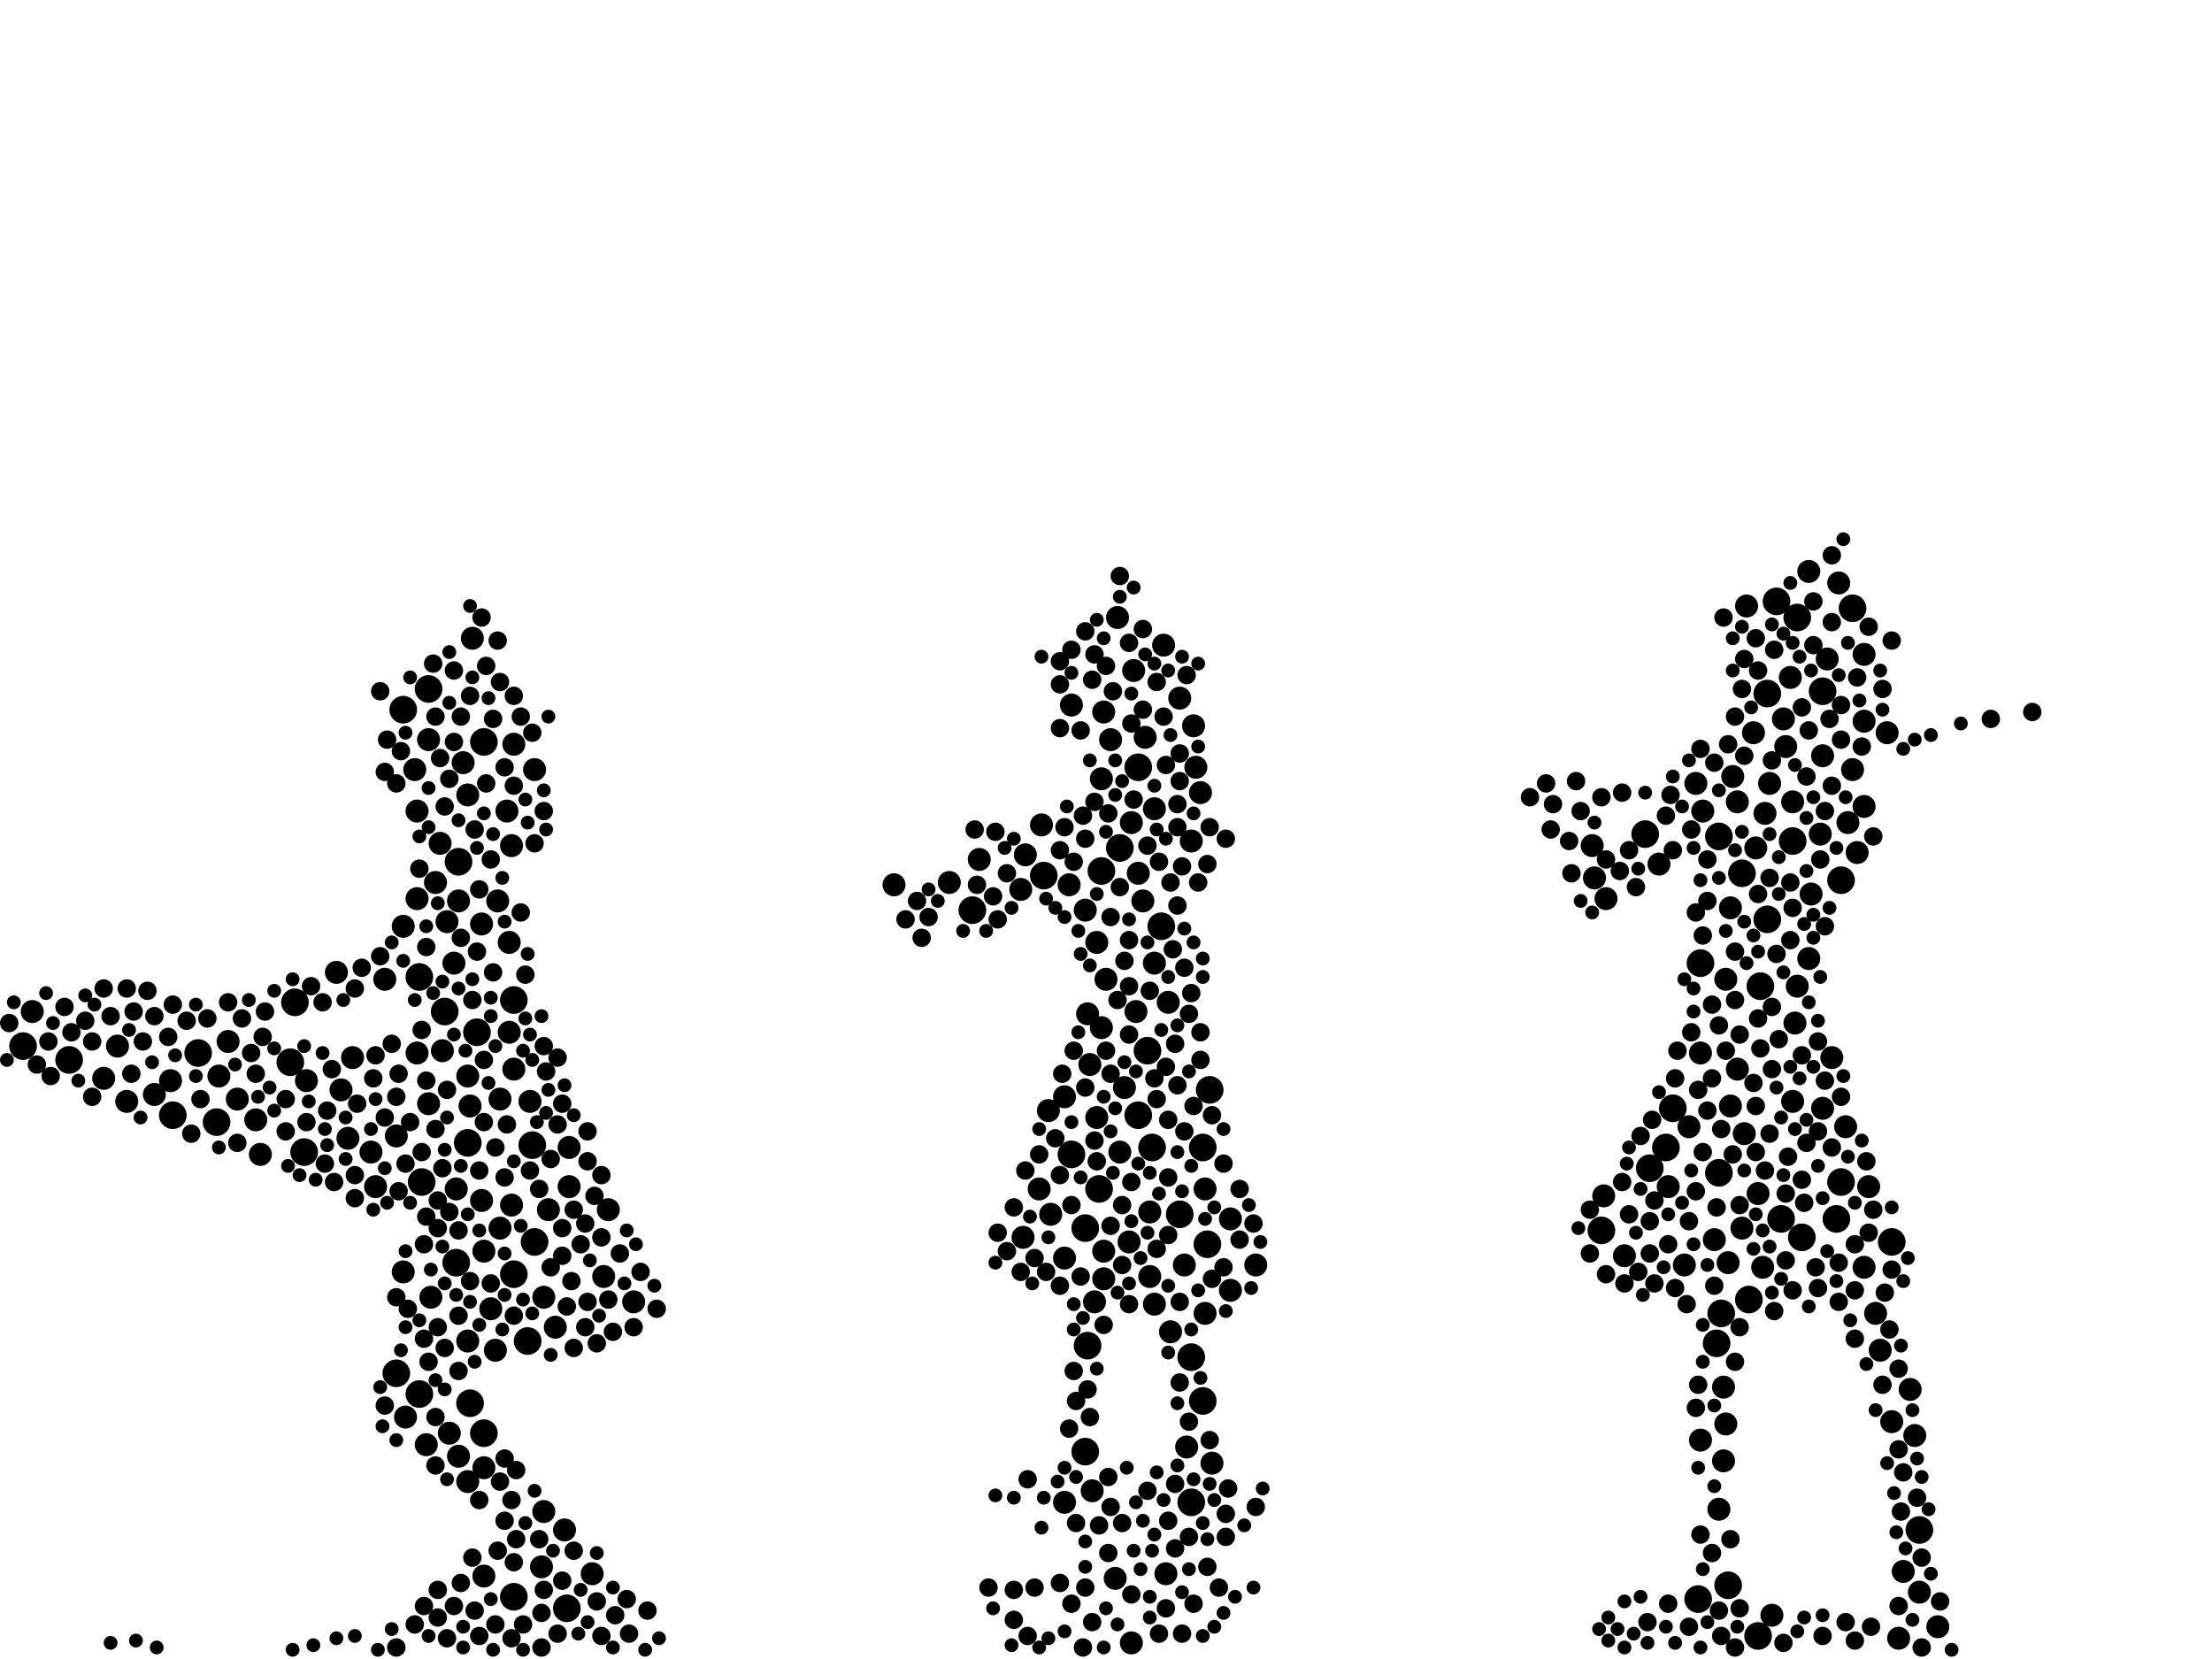 <?xml version="1.0" encoding="utf-8"?>
<svg xmlns="http://www.w3.org/2000/svg"
     xmlns:xlink="http://www.w3.org/1999/xlink" width="1920" height="1440" >

            <defs>
            <style type="text/css"><![CDATA[
circle {stroke: none;}
.c0 {fill: #000000;}
]]></style>
            </defs>
<rect x="0" y="0" width="1920" height="1440" fill="white"/>
<circle cx="446" cy="1106" r="12" class="c0"/>
<circle cx="446" cy="1386" r="12" class="c0"/>
<circle cx="1446" cy="996" r="12" class="c0"/>
<circle cx="1034" cy="1178" r="12" class="c0"/>
<circle cx="1512" cy="758" r="12" class="c0"/>
<circle cx="1452" cy="962" r="12" class="c0"/>
<circle cx="366" cy="1026" r="12" class="c0"/>
<circle cx="1490" cy="1166" r="12" class="c0"/>
<circle cx="420" cy="1244" r="12" class="c0"/>
<circle cx="1494" cy="1140" r="12" class="c0"/>
<circle cx="172" cy="914" r="12" class="c0"/>
<circle cx="364" cy="848" r="12" class="c0"/>
<circle cx="1474" cy="1388" r="12" class="c0"/>
<circle cx="252" cy="922" r="12" class="c0"/>
<circle cx="1432" cy="1014" r="12" class="c0"/>
<circle cx="188" cy="974" r="12" class="c0"/>
<circle cx="420" cy="644" r="12" class="c0"/>
<circle cx="1050" cy="946" r="12" class="c0"/>
<circle cx="350" cy="616" r="12" class="c0"/>
<circle cx="458" cy="1164" r="12" class="c0"/>
<circle cx="414" cy="896" r="12" class="c0"/>
<circle cx="988" cy="666" r="12" class="c0"/>
<circle cx="1534" cy="602" r="12" class="c0"/>
<circle cx="1560" cy="536" r="12" class="c0"/>
<circle cx="844" cy="790" r="12" class="c0"/>
<circle cx="464" cy="1078" r="12" class="c0"/>
<circle cx="406" cy="992" r="12" class="c0"/>
<circle cx="1556" cy="730" r="12" class="c0"/>
<circle cx="1534" cy="798" r="12" class="c0"/>
<circle cx="1666" cy="1328" r="12" class="c0"/>
<circle cx="1492" cy="1018" r="12" class="c0"/>
<circle cx="446" cy="868" r="12" class="c0"/>
<circle cx="1594" cy="1058" r="12" class="c0"/>
<circle cx="372" cy="598" r="12" class="c0"/>
<circle cx="1476" cy="836" r="12" class="c0"/>
<circle cx="1582" cy="600" r="12" class="c0"/>
<circle cx="150" cy="968" r="12" class="c0"/>
<circle cx="462" cy="994" r="12" class="c0"/>
<circle cx="1024" cy="1054" r="12" class="c0"/>
<circle cx="398" cy="748" r="12" class="c0"/>
<circle cx="492" cy="1396" r="12" class="c0"/>
<circle cx="408" cy="1218" r="12" class="c0"/>
<circle cx="1564" cy="1074" r="12" class="c0"/>
<circle cx="344" cy="1192" r="12" class="c0"/>
<circle cx="1598" cy="764" r="12" class="c0"/>
<circle cx="1518" cy="1128" r="12" class="c0"/>
<circle cx="1044" cy="1216" r="12" class="c0"/>
<circle cx="1000" cy="996" r="12" class="c0"/>
<circle cx="20" cy="908" r="12" class="c0"/>
<circle cx="1546" cy="1058" r="12" class="c0"/>
<circle cx="1608" cy="528" r="12" class="c0"/>
<circle cx="264" cy="1000" r="12" class="c0"/>
<circle cx="1528" cy="856" r="12" class="c0"/>
<circle cx="1044" cy="996" r="12" class="c0"/>
<circle cx="386" cy="878" r="12" class="c0"/>
<circle cx="396" cy="1096" r="12" class="c0"/>
<circle cx="1390" cy="1068" r="12" class="c0"/>
<circle cx="1526" cy="1420" r="12" class="c0"/>
<circle cx="988" cy="968" r="12" class="c0"/>
<circle cx="1542" cy="522" r="12" class="c0"/>
<circle cx="1492" cy="726" r="12" class="c0"/>
<circle cx="942" cy="1260" r="12" class="c0"/>
<circle cx="906" cy="760" r="12" class="c0"/>
<circle cx="972" cy="736" r="12" class="c0"/>
<circle cx="942" cy="1066" r="12" class="c0"/>
<circle cx="1428" cy="724" r="12" class="c0"/>
<circle cx="996" cy="912" r="12" class="c0"/>
<circle cx="930" cy="1002" r="12" class="c0"/>
<circle cx="954" cy="1032" r="12" class="c0"/>
<circle cx="1008" cy="804" r="12" class="c0"/>
<circle cx="1598" cy="1026" r="12" class="c0"/>
<circle cx="256" cy="870" r="12" class="c0"/>
<circle cx="1500" cy="1376" r="12" class="c0"/>
<circle cx="1048" cy="1080" r="12" class="c0"/>
<circle cx="956" cy="756" r="12" class="c0"/>
<circle cx="1034" cy="1304" r="12" class="c0"/>
<circle cx="1642" cy="1078" r="12" class="c0"/>
<circle cx="944" cy="1168" r="12" class="c0"/>
<circle cx="60" cy="920" r="12" class="c0"/>
<circle cx="364" cy="1210" r="12" class="c0"/>
<circle cx="982" cy="714" r="10" class="c0"/>
<circle cx="440" cy="704" r="10" class="c0"/>
<circle cx="28" cy="878" r="10" class="c0"/>
<circle cx="390" cy="1244" r="10" class="c0"/>
<circle cx="1618" cy="626" r="10" class="c0"/>
<circle cx="394" cy="836" r="10" class="c0"/>
<circle cx="410" cy="554" r="10" class="c0"/>
<circle cx="960" cy="850" r="10" class="c0"/>
<circle cx="948" cy="1294" r="10" class="c0"/>
<circle cx="1504" cy="674" r="10" class="c0"/>
<circle cx="952" cy="970" r="10" class="c0"/>
<circle cx="1608" cy="668" r="10" class="c0"/>
<circle cx="296" cy="946" r="10" class="c0"/>
<circle cx="444" cy="1046" r="10" class="c0"/>
<circle cx="1036" cy="630" r="10" class="c0"/>
<circle cx="1642" cy="1234" r="10" class="c0"/>
<circle cx="1558" cy="888" r="10" class="c0"/>
<circle cx="1496" cy="1204" r="10" class="c0"/>
<circle cx="944" cy="880" r="10" class="c0"/>
<circle cx="942" cy="790" r="10" class="c0"/>
<circle cx="888" cy="1074" r="10" class="c0"/>
<circle cx="1508" cy="928" r="10" class="c0"/>
<circle cx="360" cy="668" r="10" class="c0"/>
<circle cx="980" cy="1078" r="10" class="c0"/>
<circle cx="396" cy="1032" r="10" class="c0"/>
<circle cx="1604" cy="714" r="10" class="c0"/>
<circle cx="930" cy="612" r="10" class="c0"/>
<circle cx="1622" cy="1030" r="10" class="c0"/>
<circle cx="374" cy="1126" r="10" class="c0"/>
<circle cx="952" cy="818" r="10" class="c0"/>
<circle cx="470" cy="1360" r="10" class="c0"/>
<circle cx="1524" cy="736" r="10" class="c0"/>
<circle cx="1068" cy="1120" r="10" class="c0"/>
<circle cx="442" cy="818" r="10" class="c0"/>
<circle cx="1034" cy="730" r="10" class="c0"/>
<circle cx="418" cy="802" r="10" class="c0"/>
<circle cx="776" cy="768" r="10" class="c0"/>
<circle cx="446" cy="928" r="10" class="c0"/>
<circle cx="928" cy="768" r="10" class="c0"/>
<circle cx="946" cy="924" r="10" class="c0"/>
<circle cx="1570" cy="832" r="10" class="c0"/>
<circle cx="1498" cy="850" r="10" class="c0"/>
<circle cx="1052" cy="1270" r="10" class="c0"/>
<circle cx="406" cy="690" r="10" class="c0"/>
<circle cx="1410" cy="1090" r="10" class="c0"/>
<circle cx="1462" cy="1098" r="10" class="c0"/>
<circle cx="924" cy="1304" r="10" class="c0"/>
<circle cx="302" cy="988" r="10" class="c0"/>
<circle cx="1512" cy="1066" r="10" class="c0"/>
<circle cx="524" cy="1108" r="10" class="c0"/>
<circle cx="1628" cy="1140" r="10" class="c0"/>
<circle cx="1658" cy="1206" r="10" class="c0"/>
<circle cx="1618" cy="568" r="10" class="c0"/>
<circle cx="924" cy="1092" r="10" class="c0"/>
<circle cx="1526" cy="1036" r="10" class="c0"/>
<circle cx="1556" cy="956" r="10" class="c0"/>
<circle cx="850" cy="746" r="10" class="c0"/>
<circle cx="1662" cy="1246" r="10" class="c0"/>
<circle cx="1586" cy="572" r="10" class="c0"/>
<circle cx="1392" cy="1038" r="10" class="c0"/>
<circle cx="1068" cy="1058" r="10" class="c0"/>
<circle cx="1502" cy="788" r="10" class="c0"/>
<circle cx="334" cy="850" r="10" class="c0"/>
<circle cx="362" cy="780" r="10" class="c0"/>
<circle cx="1580" cy="724" r="10" class="c0"/>
<circle cx="406" cy="934" r="10" class="c0"/>
<circle cx="924" cy="952" r="10" class="c0"/>
<circle cx="1550" cy="648" r="10" class="c0"/>
<circle cx="418" cy="1042" r="10" class="c0"/>
<circle cx="362" cy="704" r="10" class="c0"/>
<circle cx="1648" cy="1422" r="10" class="c0"/>
<circle cx="388" cy="800" r="10" class="c0"/>
<circle cx="1016" cy="1156" r="10" class="c0"/>
<circle cx="1548" cy="624" r="10" class="c0"/>
<circle cx="1530" cy="1100" r="10" class="c0"/>
<circle cx="528" cy="1050" r="10" class="c0"/>
<circle cx="902" cy="1032" r="10" class="c0"/>
<circle cx="444" cy="734" r="10" class="c0"/>
<circle cx="1440" cy="750" r="10" class="c0"/>
<circle cx="992" cy="782" r="10" class="c0"/>
<circle cx="1582" cy="962" r="10" class="c0"/>
<circle cx="378" cy="766" r="10" class="c0"/>
<circle cx="982" cy="1426" r="10" class="c0"/>
<circle cx="1596" cy="506" r="10" class="c0"/>
<circle cx="1382" cy="734" r="10" class="c0"/>
<circle cx="1502" cy="960" r="10" class="c0"/>
<circle cx="1010" cy="560" r="10" class="c0"/>
<circle cx="494" cy="996" r="10" class="c0"/>
<circle cx="1522" cy="636" r="10" class="c0"/>
<circle cx="464" cy="668" r="10" class="c0"/>
<circle cx="306" cy="918" r="10" class="c0"/>
<circle cx="912" cy="1054" r="10" class="c0"/>
<circle cx="402" cy="662" r="10" class="c0"/>
<circle cx="482" cy="1152" r="10" class="c0"/>
<circle cx="1472" cy="680" r="10" class="c0"/>
<circle cx="1538" cy="1402" r="10" class="c0"/>
<circle cx="1652" cy="1364" r="10" class="c0"/>
<circle cx="970" cy="536" r="10" class="c0"/>
<circle cx="1666" cy="1382" r="10" class="c0"/>
<circle cx="226" cy="1002" r="10" class="c0"/>
<circle cx="1514" cy="984" r="10" class="c0"/>
<circle cx="950" cy="1130" r="10" class="c0"/>
<circle cx="266" cy="938" r="10" class="c0"/>
<circle cx="490" cy="1328" r="10" class="c0"/>
<circle cx="1582" cy="656" r="10" class="c0"/>
<circle cx="994" cy="640" r="10" class="c0"/>
<circle cx="350" cy="804" r="10" class="c0"/>
<circle cx="958" cy="1086" r="10" class="c0"/>
<circle cx="1488" cy="1076" r="10" class="c0"/>
<circle cx="322" cy="1000" r="10" class="c0"/>
<circle cx="476" cy="1050" r="10" class="c0"/>
<circle cx="1498" cy="1236" r="10" class="c0"/>
<circle cx="1046" cy="1140" r="10" class="c0"/>
<circle cx="1012" cy="1366" r="10" class="c0"/>
<circle cx="494" cy="1030" r="10" class="c0"/>
<circle cx="434" cy="954" r="10" class="c0"/>
<circle cx="1030" cy="1256" r="10" class="c0"/>
<circle cx="420" cy="1086" r="10" class="c0"/>
<circle cx="976" cy="944" r="10" class="c0"/>
<circle cx="910" cy="964" r="10" class="c0"/>
<circle cx="1476" cy="914" r="10" class="c0"/>
<circle cx="968" cy="1370" r="10" class="c0"/>
<circle cx="984" cy="582" r="10" class="c0"/>
<circle cx="958" cy="618" r="10" class="c0"/>
<circle cx="442" cy="896" r="10" class="c0"/>
<circle cx="430" cy="1172" r="10" class="c0"/>
<circle cx="398" cy="782" r="10" class="c0"/>
<circle cx="986" cy="878" r="10" class="c0"/>
<circle cx="198" cy="904" r="10" class="c0"/>
<circle cx="998" cy="1108" r="10" class="c0"/>
<circle cx="1632" cy="1172" r="10" class="c0"/>
<circle cx="886" cy="772" r="10" class="c0"/>
<circle cx="1042" cy="688" r="10" class="c0"/>
<circle cx="134" cy="950" r="10" class="c0"/>
<circle cx="998" cy="1052" r="10" class="c0"/>
<circle cx="1516" cy="526" r="10" class="c0"/>
<circle cx="1002" cy="702" r="10" class="c0"/>
<circle cx="406" cy="1164" r="10" class="c0"/>
<circle cx="904" cy="716" r="10" class="c0"/>
<circle cx="344" cy="986" r="10" class="c0"/>
<circle cx="222" cy="972" r="10" class="c0"/>
<circle cx="372" cy="958" r="10" class="c0"/>
<circle cx="434" cy="1066" r="10" class="c0"/>
<circle cx="370" cy="1254" r="10" class="c0"/>
<circle cx="406" cy="1286" r="10" class="c0"/>
<circle cx="1602" cy="978" r="10" class="c0"/>
<circle cx="956" cy="676" r="10" class="c0"/>
<circle cx="1038" cy="666" r="10" class="c0"/>
<circle cx="426" cy="1136" r="10" class="c0"/>
<circle cx="420" cy="1274" r="10" class="c0"/>
<circle cx="1508" cy="696" r="10" class="c0"/>
<circle cx="326" cy="1030" r="10" class="c0"/>
<circle cx="1002" cy="1132" r="10" class="c0"/>
<circle cx="1028" cy="1098" r="10" class="c0"/>
<circle cx="1046" cy="1032" r="10" class="c0"/>
<circle cx="372" cy="642" r="10" class="c0"/>
<circle cx="550" cy="1130" r="10" class="c0"/>
<circle cx="350" cy="1104" r="10" class="c0"/>
<circle cx="1590" cy="918" r="10" class="c0"/>
<circle cx="1682" cy="1412" r="10" class="c0"/>
<circle cx="398" cy="1264" r="10" class="c0"/>
<circle cx="1476" cy="1250" r="10" class="c0"/>
<circle cx="1466" cy="978" r="10" class="c0"/>
<circle cx="90" cy="936" r="10" class="c0"/>
<circle cx="1492" cy="1310" r="10" class="c0"/>
<circle cx="514" cy="1366" r="10" class="c0"/>
<circle cx="1638" cy="636" r="10" class="c0"/>
<circle cx="988" cy="758" r="10" class="c0"/>
<circle cx="1024" cy="606" r="10" class="c0"/>
<circle cx="1560" cy="856" r="10" class="c0"/>
<circle cx="382" cy="732" r="10" class="c0"/>
<circle cx="1090" cy="1098" r="10" class="c0"/>
<circle cx="1002" cy="836" r="10" class="c0"/>
<circle cx="1014" cy="870" r="10" class="c0"/>
<circle cx="460" cy="956" r="10" class="c0"/>
<circle cx="292" cy="844" r="10" class="c0"/>
<circle cx="352" cy="1230" r="10" class="c0"/>
<circle cx="1394" cy="780" r="10" class="c0"/>
<circle cx="972" cy="1000" r="10" class="c0"/>
<circle cx="1532" cy="706" r="10" class="c0"/>
<circle cx="1496" cy="1268" r="10" class="c0"/>
<circle cx="148" cy="938" r="10" class="c0"/>
<circle cx="206" cy="954" r="10" class="c0"/>
<circle cx="190" cy="934" r="10" class="c0"/>
<circle cx="1478" cy="704" r="10" class="c0"/>
<circle cx="1500" cy="1096" r="10" class="c0"/>
<circle cx="1572" cy="776" r="10" class="c0"/>
<circle cx="472" cy="1312" r="10" class="c0"/>
<circle cx="1612" cy="740" r="10" class="c0"/>
<circle cx="110" cy="956" r="10" class="c0"/>
<circle cx="964" cy="642" r="10" class="c0"/>
<circle cx="1448" cy="1030" r="10" class="c0"/>
<circle cx="1618" cy="700" r="10" class="c0"/>
<circle cx="446" cy="646" r="10" class="c0"/>
<circle cx="1556" cy="696" r="10" class="c0"/>
<circle cx="420" cy="1368" r="10" class="c0"/>
<circle cx="824" cy="766" r="10" class="c0"/>
<circle cx="472" cy="1126" r="10" class="c0"/>
<circle cx="956" cy="892" r="10" class="c0"/>
<circle cx="1618" cy="1100" r="10" class="c0"/>
<circle cx="1554" cy="588" r="10" class="c0"/>
<circle cx="384" cy="912" r="10" class="c0"/>
<circle cx="362" cy="914" r="10" class="c0"/>
<circle cx="102" cy="908" r="10" class="c0"/>
<circle cx="1570" cy="496" r="10" class="c0"/>
<circle cx="890" cy="742" r="10" class="c0"/>
<circle cx="1536" cy="680" r="10" class="c0"/>
<circle cx="408" cy="960" r="10" class="c0"/>
<circle cx="958" cy="1110" r="10" class="c0"/>
<circle cx="1384" cy="762" r="10" class="c0"/>
<circle cx="432" cy="782" r="10" class="c0"/>
<circle cx="1588" cy="624" r="8" class="c0"/>
<circle cx="248" cy="954" r="8" class="c0"/>
<circle cx="444" cy="1302" r="8" class="c0"/>
<circle cx="1024" cy="1130" r="8" class="c0"/>
<circle cx="218" cy="914" r="8" class="c0"/>
<circle cx="1006" cy="748" r="8" class="c0"/>
<circle cx="556" cy="1104" r="8" class="c0"/>
<circle cx="1414" cy="1054" r="8" class="c0"/>
<circle cx="330" cy="600" r="8" class="c0"/>
<circle cx="416" cy="1420" r="8" class="c0"/>
<circle cx="546" cy="1418" r="8" class="c0"/>
<circle cx="1596" cy="1096" r="8" class="c0"/>
<circle cx="128" cy="860" r="8" class="c0"/>
<circle cx="1474" cy="946" r="8" class="c0"/>
<circle cx="1622" cy="544" r="8" class="c0"/>
<circle cx="380" cy="1152" r="8" class="c0"/>
<circle cx="448" cy="1336" r="8" class="c0"/>
<circle cx="266" cy="974" r="8" class="c0"/>
<circle cx="532" cy="1156" r="8" class="c0"/>
<circle cx="348" cy="652" r="8" class="c0"/>
<circle cx="1642" cy="1102" r="8" class="c0"/>
<circle cx="1406" cy="756" r="8" class="c0"/>
<circle cx="1362" cy="730" r="8" class="c0"/>
<circle cx="394" cy="582" r="8" class="c0"/>
<circle cx="992" cy="616" r="8" class="c0"/>
<circle cx="1482" cy="746" r="8" class="c0"/>
<circle cx="538" cy="1088" r="8" class="c0"/>
<circle cx="444" cy="1422" r="8" class="c0"/>
<circle cx="386" cy="700" r="8" class="c0"/>
<circle cx="1486" cy="872" r="8" class="c0"/>
<circle cx="372" cy="1182" r="8" class="c0"/>
<circle cx="1634" cy="598" r="8" class="c0"/>
<circle cx="446" cy="1142" r="8" class="c0"/>
<circle cx="950" cy="568" r="8" class="c0"/>
<circle cx="368" cy="1394" r="8" class="c0"/>
<circle cx="962" cy="1282" r="8" class="c0"/>
<circle cx="1466" cy="1060" r="8" class="c0"/>
<circle cx="1022" cy="786" r="8" class="c0"/>
<circle cx="1478" cy="1000" r="8" class="c0"/>
<circle cx="162" cy="886" r="8" class="c0"/>
<circle cx="1514" cy="572" r="8" class="c0"/>
<circle cx="1648" cy="1258" r="8" class="c0"/>
<circle cx="1014" cy="1022" r="8" class="c0"/>
<circle cx="1476" cy="650" r="8" class="c0"/>
<circle cx="1012" cy="1396" r="8" class="c0"/>
<circle cx="508" cy="1152" r="8" class="c0"/>
<circle cx="346" cy="932" r="8" class="c0"/>
<circle cx="498" cy="1346" r="8" class="c0"/>
<circle cx="1542" cy="828" r="8" class="c0"/>
<circle cx="488" cy="1372" r="8" class="c0"/>
<circle cx="1574" cy="522" r="8" class="c0"/>
<circle cx="1494" cy="980" r="8" class="c0"/>
<circle cx="1012" cy="926" r="8" class="c0"/>
<circle cx="1066" cy="1292" r="8" class="c0"/>
<circle cx="1524" cy="960" r="8" class="c0"/>
<circle cx="412" cy="720" r="8" class="c0"/>
<circle cx="1490" cy="1048" r="8" class="c0"/>
<circle cx="124" cy="904" r="8" class="c0"/>
<circle cx="1026" cy="752" r="8" class="c0"/>
<circle cx="426" cy="746" r="8" class="c0"/>
<circle cx="394" cy="1394" r="8" class="c0"/>
<circle cx="1578" cy="982" r="8" class="c0"/>
<circle cx="488" cy="1090" r="8" class="c0"/>
<circle cx="848" cy="768" r="8" class="c0"/>
<circle cx="1486" cy="1348" r="8" class="c0"/>
<circle cx="920" cy="738" r="8" class="c0"/>
<circle cx="380" cy="1066" r="8" class="c0"/>
<circle cx="460" cy="1016" r="8" class="c0"/>
<circle cx="400" cy="622" r="8" class="c0"/>
<circle cx="1540" cy="564" r="8" class="c0"/>
<circle cx="344" cy="1126" r="8" class="c0"/>
<circle cx="1390" cy="692" r="8" class="c0"/>
<circle cx="366" cy="1000" r="8" class="c0"/>
<circle cx="1006" cy="1418" r="8" class="c0"/>
<circle cx="504" cy="1080" r="8" class="c0"/>
<circle cx="942" cy="944" r="8" class="c0"/>
<circle cx="1004" cy="592" r="8" class="c0"/>
<circle cx="806" cy="796" r="8" class="c0"/>
<circle cx="954" cy="1324" r="8" class="c0"/>
<circle cx="570" cy="1136" r="8" class="c0"/>
<circle cx="398" cy="1068" r="8" class="c0"/>
<circle cx="562" cy="1398" r="8" class="c0"/>
<circle cx="1570" cy="634" r="8" class="c0"/>
<circle cx="1574" cy="560" r="8" class="c0"/>
<circle cx="446" cy="1356" r="8" class="c0"/>
<circle cx="228" cy="900" r="8" class="c0"/>
<circle cx="230" cy="878" r="8" class="c0"/>
<circle cx="1528" cy="910" r="8" class="c0"/>
<circle cx="940" cy="1430" r="8" class="c0"/>
<circle cx="1564" cy="1024" r="8" class="c0"/>
<circle cx="1042" cy="896" r="8" class="c0"/>
<circle cx="938" cy="1108" r="8" class="c0"/>
<circle cx="1510" cy="898" r="8" class="c0"/>
<circle cx="1538" cy="928" r="8" class="c0"/>
<circle cx="1408" cy="1026" r="8" class="c0"/>
<circle cx="1578" cy="1118" r="8" class="c0"/>
<circle cx="1020" cy="1288" r="8" class="c0"/>
<circle cx="1450" cy="690" r="8" class="c0"/>
<circle cx="1452" cy="738" r="8" class="c0"/>
<circle cx="880" cy="1406" r="8" class="c0"/>
<circle cx="1506" cy="826" r="8" class="c0"/>
<circle cx="334" cy="670" r="8" class="c0"/>
<circle cx="1620" cy="1008" r="8" class="c0"/>
<circle cx="980" cy="558" r="8" class="c0"/>
<circle cx="428" cy="844" r="8" class="c0"/>
<circle cx="452" cy="622" r="8" class="c0"/>
<circle cx="1448" cy="1080" r="8" class="c0"/>
<circle cx="412" cy="1398" r="8" class="c0"/>
<circle cx="940" cy="708" r="8" class="c0"/>
<circle cx="416" cy="772" r="8" class="c0"/>
<circle cx="1552" cy="1004" r="8" class="c0"/>
<circle cx="1598" cy="642" r="8" class="c0"/>
<circle cx="1544" cy="902" r="8" class="c0"/>
<circle cx="1764" cy="618" r="8" class="c0"/>
<circle cx="1064" cy="728" r="8" class="c0"/>
<circle cx="1668" cy="1352" r="8" class="c0"/>
<circle cx="1004" cy="1084" r="8" class="c0"/>
<circle cx="898" cy="1092" r="8" class="c0"/>
<circle cx="1648" cy="1394" r="8" class="c0"/>
<circle cx="1610" cy="1120" r="8" class="c0"/>
<circle cx="290" cy="1026" r="8" class="c0"/>
<circle cx="786" cy="798" r="8" class="c0"/>
<circle cx="1028" cy="840" r="8" class="c0"/>
<circle cx="408" cy="604" r="8" class="c0"/>
<circle cx="1494" cy="1420" r="8" class="c0"/>
<circle cx="56" cy="874" r="8" class="c0"/>
<circle cx="1372" cy="704" r="8" class="c0"/>
<circle cx="1668" cy="1430" r="8" class="c0"/>
<circle cx="1556" cy="1120" r="8" class="c0"/>
<circle cx="446" cy="682" r="8" class="c0"/>
<circle cx="934" cy="1216" r="8" class="c0"/>
<circle cx="344" cy="1430" r="8" class="c0"/>
<circle cx="1482" cy="782" r="8" class="c0"/>
<circle cx="388" cy="1422" r="8" class="c0"/>
<circle cx="1420" cy="770" r="8" class="c0"/>
<circle cx="982" cy="1026" r="8" class="c0"/>
<circle cx="1436" cy="1114" r="8" class="c0"/>
<circle cx="948" cy="590" r="8" class="c0"/>
<circle cx="938" cy="634" r="8" class="c0"/>
<circle cx="146" cy="900" r="8" class="c0"/>
<circle cx="1598" cy="612" r="8" class="c0"/>
<circle cx="796" cy="782" r="8" class="c0"/>
<circle cx="1610" cy="1080" r="8" class="c0"/>
<circle cx="90" cy="858" r="8" class="c0"/>
<circle cx="434" cy="592" r="8" class="c0"/>
<circle cx="1506" cy="868" r="8" class="c0"/>
<circle cx="468" cy="1336" r="8" class="c0"/>
<circle cx="1566" cy="1044" r="8" class="c0"/>
<circle cx="1028" cy="982" r="8" class="c0"/>
<circle cx="370" cy="822" r="8" class="c0"/>
<circle cx="1488" cy="1116" r="8" class="c0"/>
<circle cx="310" cy="958" r="8" class="c0"/>
<circle cx="1610" cy="1162" r="8" class="c0"/>
<circle cx="166" cy="984" r="8" class="c0"/>
<circle cx="1568" cy="674" r="8" class="c0"/>
<circle cx="428" cy="624" r="8" class="c0"/>
<circle cx="966" cy="600" r="8" class="c0"/>
<circle cx="174" cy="954" r="8" class="c0"/>
<circle cx="1052" cy="968" r="8" class="c0"/>
<circle cx="1602" cy="1408" r="8" class="c0"/>
<circle cx="1498" cy="912" r="8" class="c0"/>
<circle cx="344" cy="952" r="8" class="c0"/>
<circle cx="474" cy="930" r="8" class="c0"/>
<circle cx="908" cy="1104" r="8" class="c0"/>
<circle cx="964" cy="1308" r="8" class="c0"/>
<circle cx="1022" cy="698" r="8" class="c0"/>
<circle cx="1048" cy="750" r="8" class="c0"/>
<circle cx="1466" cy="1412" r="8" class="c0"/>
<circle cx="1510" cy="1046" r="8" class="c0"/>
<circle cx="980" cy="1132" r="8" class="c0"/>
<circle cx="974" cy="1046" r="8" class="c0"/>
<circle cx="1580" cy="746" r="8" class="c0"/>
<circle cx="134" cy="882" r="8" class="c0"/>
<circle cx="1050" cy="1250" r="8" class="c0"/>
<circle cx="1472" cy="1034" r="8" class="c0"/>
<circle cx="1012" cy="664" r="8" class="c0"/>
<circle cx="1346" cy="720" r="8" class="c0"/>
<circle cx="280" cy="870" r="8" class="c0"/>
<circle cx="354" cy="1136" r="8" class="c0"/>
<circle cx="534" cy="1402" r="8" class="c0"/>
<circle cx="1464" cy="1132" r="8" class="c0"/>
<circle cx="420" cy="974" r="8" class="c0"/>
<circle cx="498" cy="1050" r="8" class="c0"/>
<circle cx="484" cy="1418" r="8" class="c0"/>
<circle cx="1550" cy="1036" r="8" class="c0"/>
<circle cx="980" cy="816" r="8" class="c0"/>
<circle cx="1536" cy="984" r="8" class="c0"/>
<circle cx="1062" cy="1100" r="8" class="c0"/>
<circle cx="920" cy="632" r="8" class="c0"/>
<circle cx="496" cy="1112" r="8" class="c0"/>
<circle cx="1076" cy="1032" r="8" class="c0"/>
<circle cx="470" cy="1400" r="8" class="c0"/>
<circle cx="492" cy="1134" r="8" class="c0"/>
<circle cx="516" cy="1038" r="8" class="c0"/>
<circle cx="432" cy="1346" r="8" class="c0"/>
<circle cx="1596" cy="1130" r="8" class="c0"/>
<circle cx="472" cy="908" r="8" class="c0"/>
<circle cx="1022" cy="942" r="8" class="c0"/>
<circle cx="370" cy="1056" r="8" class="c0"/>
<circle cx="44" cy="934" r="8" class="c0"/>
<circle cx="80" cy="904" r="8" class="c0"/>
<circle cx="1434" cy="972" r="8" class="c0"/>
<circle cx="1556" cy="788" r="8" class="c0"/>
<circle cx="874" cy="1086" r="8" class="c0"/>
<circle cx="522" cy="1420" r="8" class="c0"/>
<circle cx="1026" cy="1418" r="8" class="c0"/>
<circle cx="1506" cy="622" r="8" class="c0"/>
<circle cx="1610" cy="1424" r="8" class="c0"/>
<circle cx="452" cy="792" r="8" class="c0"/>
<circle cx="110" cy="858" r="8" class="c0"/>
<circle cx="518" cy="1166" r="8" class="c0"/>
<circle cx="114" cy="932" r="8" class="c0"/>
<circle cx="970" cy="868" r="8" class="c0"/>
<circle cx="422" cy="680" r="8" class="c0"/>
<circle cx="206" cy="992" r="8" class="c0"/>
<circle cx="488" cy="958" r="8" class="c0"/>
<circle cx="944" cy="1206" r="8" class="c0"/>
<circle cx="1468" cy="896" r="8" class="c0"/>
<circle cx="1564" cy="614" r="8" class="c0"/>
<circle cx="1502" cy="1336" r="8" class="c0"/>
<circle cx="1514" cy="656" r="8" class="c0"/>
<circle cx="498" cy="1170" r="8" class="c0"/>
<circle cx="934" cy="1322" r="8" class="c0"/>
<circle cx="522" cy="1020" r="8" class="c0"/>
<circle cx="1042" cy="920" r="8" class="c0"/>
<circle cx="1454" cy="936" r="8" class="c0"/>
<circle cx="1510" cy="1396" r="8" class="c0"/>
<circle cx="1522" cy="940" r="8" class="c0"/>
<circle cx="1612" cy="588" r="8" class="c0"/>
<circle cx="1424" cy="986" r="8" class="c0"/>
<circle cx="308" cy="1020" r="8" class="c0"/>
<circle cx="180" cy="884" r="8" class="c0"/>
<circle cx="456" cy="846" r="8" class="c0"/>
<circle cx="974" cy="1322" r="8" class="c0"/>
<circle cx="1512" cy="598" r="8" class="c0"/>
<circle cx="352" cy="1010" r="8" class="c0"/>
<circle cx="470" cy="1430" r="8" class="c0"/>
<circle cx="376" cy="576" r="8" class="c0"/>
<circle cx="528" cy="1128" r="8" class="c0"/>
<circle cx="942" cy="1378" r="8" class="c0"/>
<circle cx="398" cy="1142" r="8" class="c0"/>
<circle cx="920" cy="574" r="8" class="c0"/>
<circle cx="468" cy="1032" r="8" class="c0"/>
<circle cx="1626" cy="726" r="8" class="c0"/>
<circle cx="448" cy="1276" r="8" class="c0"/>
<circle cx="1532" cy="1016" r="8" class="c0"/>
<circle cx="1536" cy="762" r="8" class="c0"/>
<circle cx="326" cy="916" r="8" class="c0"/>
<circle cx="1578" cy="904" r="8" class="c0"/>
<circle cx="1348" cy="698" r="8" class="c0"/>
<circle cx="892" cy="1284" r="8" class="c0"/>
<circle cx="1524" cy="554" r="8" class="c0"/>
<circle cx="422" cy="578" r="8" class="c0"/>
<circle cx="1020" cy="906" r="8" class="c0"/>
<circle cx="1024" cy="654" r="8" class="c0"/>
<circle cx="1040" cy="766" r="8" class="c0"/>
<circle cx="1584" cy="804" r="8" class="c0"/>
<circle cx="1016" cy="766" r="8" class="c0"/>
<circle cx="440" cy="976" r="8" class="c0"/>
<circle cx="920" cy="1374" r="8" class="c0"/>
<circle cx="1032" cy="880" r="8" class="c0"/>
<circle cx="380" cy="1404" r="8" class="c0"/>
<circle cx="550" cy="1152" r="8" class="c0"/>
<circle cx="980" cy="856" r="8" class="c0"/>
<circle cx="1504" cy="1002" r="8" class="c0"/>
<circle cx="1634" cy="1202" r="8" class="c0"/>
<circle cx="1474" cy="1202" r="8" class="c0"/>
<circle cx="1410" cy="1114" r="8" class="c0"/>
<circle cx="1062" cy="1010" r="8" class="c0"/>
<circle cx="1554" cy="766" r="8" class="c0"/>
<circle cx="434" cy="1286" r="8" class="c0"/>
<circle cx="1014" cy="1320" r="8" class="c0"/>
<circle cx="880" cy="1048" r="8" class="c0"/>
<circle cx="920" cy="1020" r="8" class="c0"/>
<circle cx="1582" cy="1420" r="8" class="c0"/>
<circle cx="1380" cy="1088" r="8" class="c0"/>
<circle cx="1548" cy="1426" r="8" class="c0"/>
<circle cx="334" cy="1220" r="8" class="c0"/>
<circle cx="80" cy="952" r="8" class="c0"/>
<circle cx="1052" cy="1110" r="8" class="c0"/>
<circle cx="430" cy="996" r="8" class="c0"/>
<circle cx="1024" cy="678" r="8" class="c0"/>
<circle cx="1478" cy="812" r="8" class="c0"/>
<circle cx="1430" cy="1408" r="8" class="c0"/>
<circle cx="890" cy="1016" r="8" class="c0"/>
<circle cx="948" cy="1408" r="8" class="c0"/>
<circle cx="1584" cy="704" r="8" class="c0"/>
<circle cx="1584" cy="938" r="8" class="c0"/>
<circle cx="378" cy="1230" r="8" class="c0"/>
<circle cx="1652" cy="1278" r="8" class="c0"/>
<circle cx="344" cy="680" r="8" class="c0"/>
<circle cx="1022" cy="718" r="8" class="c0"/>
<circle cx="414" cy="826" r="8" class="c0"/>
<circle cx="1488" cy="662" r="8" class="c0"/>
<circle cx="464" cy="732" r="8" class="c0"/>
<circle cx="330" cy="830" r="8" class="c0"/>
<circle cx="356" cy="974" r="8" class="c0"/>
<circle cx="1446" cy="708" r="8" class="c0"/>
<circle cx="1468" cy="720" r="8" class="c0"/>
<circle cx="1448" cy="1392" r="8" class="c0"/>
<circle cx="510" cy="982" r="8" class="c0"/>
<circle cx="902" cy="1002" r="8" class="c0"/>
<circle cx="916" cy="988" r="8" class="c0"/>
<circle cx="1432" cy="1060" r="8" class="c0"/>
<circle cx="1568" cy="992" r="8" class="c0"/>
<circle cx="946" cy="1230" r="8" class="c0"/>
<circle cx="1590" cy="996" r="8" class="c0"/>
<circle cx="1526" cy="776" r="8" class="c0"/>
<circle cx="1014" cy="972" r="8" class="c0"/>
<circle cx="864" cy="722" r="8" class="c0"/>
<circle cx="1394" cy="1106" r="8" class="c0"/>
<circle cx="1432" cy="1088" r="8" class="c0"/>
<circle cx="962" cy="706" r="8" class="c0"/>
<circle cx="384" cy="1014" r="8" class="c0"/>
<circle cx="370" cy="938" r="8" class="c0"/>
<circle cx="380" cy="1380" r="8" class="c0"/>
<circle cx="1436" cy="1042" r="8" class="c0"/>
<circle cx="420" cy="920" r="8" class="c0"/>
<circle cx="378" cy="980" r="8" class="c0"/>
<circle cx="308" cy="1040" r="8" class="c0"/>
<circle cx="1342" cy="680" r="8" class="c0"/>
<circle cx="96" cy="882" r="8" class="c0"/>
<circle cx="996" cy="734" r="8" class="c0"/>
<circle cx="410" cy="868" r="8" class="c0"/>
<circle cx="982" cy="628" r="8" class="c0"/>
<circle cx="1590" cy="482" r="8" class="c0"/>
<circle cx="1640" cy="1154" r="8" class="c0"/>
<circle cx="454" cy="1410" r="8" class="c0"/>
<circle cx="368" cy="1080" r="8" class="c0"/>
<circle cx="472" cy="704" r="8" class="c0"/>
<circle cx="964" cy="932" r="8" class="c0"/>
<circle cx="1368" cy="678" r="8" class="c0"/>
<circle cx="416" cy="1016" r="8" class="c0"/>
<circle cx="898" cy="1378" r="8" class="c0"/>
<circle cx="974" cy="1098" r="8" class="c0"/>
<circle cx="222" cy="932" r="8" class="c0"/>
<circle cx="518" cy="1390" r="8" class="c0"/>
<circle cx="368" cy="1162" r="8" class="c0"/>
<circle cx="408" cy="1112" r="8" class="c0"/>
<circle cx="980" cy="898" r="8" class="c0"/>
<circle cx="438" cy="1320" r="8" class="c0"/>
<circle cx="952" cy="1008" r="8" class="c0"/>
<circle cx="1454" cy="1118" r="8" class="c0"/>
<circle cx="400" cy="814" r="8" class="c0"/>
<circle cx="866" cy="798" r="8" class="c0"/>
<circle cx="958" cy="1150" r="8" class="c0"/>
<circle cx="314" cy="840" r="8" class="c0"/>
<circle cx="1090" cy="1308" r="8" class="c0"/>
<circle cx="964" cy="1064" r="8" class="c0"/>
<circle cx="1554" cy="816" r="8" class="c0"/>
<circle cx="1010" cy="622" r="8" class="c0"/>
<circle cx="284" cy="964" r="8" class="c0"/>
<circle cx="932" cy="748" r="8" class="c0"/>
<circle cx="1088" cy="1062" r="8" class="c0"/>
<circle cx="382" cy="658" r="8" class="c0"/>
<circle cx="1538" cy="874" r="8" class="c0"/>
<circle cx="964" cy="796" r="8" class="c0"/>
<circle cx="1564" cy="916" r="8" class="c0"/>
<circle cx="922" cy="932" r="8" class="c0"/>
<circle cx="1004" cy="954" r="8" class="c0"/>
<circle cx="390" cy="1052" r="8" class="c0"/>
<circle cx="1034" cy="862" r="8" class="c0"/>
<circle cx="1624" cy="1412" r="8" class="c0"/>
<circle cx="998" cy="860" r="8" class="c0"/>
<circle cx="198" cy="870" r="8" class="c0"/>
<circle cx="858" cy="1378" r="8" class="c0"/>
<circle cx="1414" cy="738" r="8" class="c0"/>
<circle cx="942" cy="548" r="8" class="c0"/>
<circle cx="510" cy="1008" r="8" class="c0"/>
<circle cx="1540" cy="1138" r="8" class="c0"/>
<circle cx="324" cy="936" r="8" class="c0"/>
<circle cx="432" cy="556" r="8" class="c0"/>
<circle cx="874" cy="758" r="8" class="c0"/>
<circle cx="400" cy="1374" r="8" class="c0"/>
<circle cx="1014" cy="1072" r="8" class="c0"/>
<circle cx="282" cy="1010" r="8" class="c0"/>
<circle cx="398" cy="1190" r="8" class="c0"/>
<circle cx="1598" cy="952" r="8" class="c0"/>
<circle cx="510" cy="1130" r="8" class="c0"/>
<circle cx="508" cy="1062" r="8" class="c0"/>
<circle cx="984" cy="694" r="8" class="c0"/>
<circle cx="1648" cy="1188" r="8" class="c0"/>
<circle cx="1032" cy="1334" r="8" class="c0"/>
<circle cx="1064" cy="1334" r="8" class="c0"/>
<circle cx="270" cy="856" r="8" class="c0"/>
<circle cx="932" cy="912" r="8" class="c0"/>
<circle cx="928" cy="1240" r="8" class="c0"/>
<circle cx="1626" cy="1050" r="8" class="c0"/>
<circle cx="336" cy="642" r="8" class="c0"/>
<circle cx="920" cy="1116" r="8" class="c0"/>
<circle cx="1472" cy="792" r="8" class="c0"/>
<circle cx="62" cy="896" r="8" class="c0"/>
<circle cx="1684" cy="1390" r="8" class="c0"/>
<circle cx="1030" cy="586" r="8" class="c0"/>
<circle cx="248" cy="982" r="8" class="c0"/>
<circle cx="892" cy="1420" r="8" class="c0"/>
<circle cx="1492" cy="890" r="8" class="c0"/>
<circle cx="1048" cy="1360" r="8" class="c0"/>
<circle cx="1538" cy="660" r="8" class="c0"/>
<circle cx="438" cy="1022" r="8" class="c0"/>
<circle cx="478" cy="1100" r="8" class="c0"/>
<circle cx="930" cy="564" r="8" class="c0"/>
<circle cx="1550" cy="1094" r="8" class="c0"/>
<circle cx="880" cy="1380" r="8" class="c0"/>
<circle cx="1576" cy="1100" r="8" class="c0"/>
<circle cx="930" cy="1046" r="8" class="c0"/>
<circle cx="1526" cy="884" r="8" class="c0"/>
<circle cx="1456" cy="912" r="8" class="c0"/>
<circle cx="364" cy="754" r="8" class="c0"/>
<circle cx="962" cy="1348" r="8" class="c0"/>
<circle cx="1590" cy="540" r="8" class="c0"/>
<circle cx="388" cy="946" r="8" class="c0"/>
<circle cx="1476" cy="1332" r="8" class="c0"/>
<circle cx="1036" cy="960" r="8" class="c0"/>
<circle cx="210" cy="884" r="8" class="c0"/>
<circle cx="1650" cy="1312" r="8" class="c0"/>
<circle cx="416" cy="1302" r="8" class="c0"/>
<circle cx="484" cy="918" r="8" class="c0"/>
<circle cx="1422" cy="1104" r="8" class="c0"/>
<circle cx="1050" cy="718" r="8" class="c0"/>
<circle cx="32" cy="924" r="8" class="c0"/>
<circle cx="920" cy="594" r="8" class="c0"/>
<circle cx="116" cy="878" r="8" class="c0"/>
<circle cx="378" cy="1272" r="8" class="c0"/>
<circle cx="472" cy="1380" r="8" class="c0"/>
<circle cx="976" cy="834" r="8" class="c0"/>
<circle cx="386" cy="1170" r="8" class="c0"/>
<circle cx="1510" cy="1152" r="8" class="c0"/>
<circle cx="1380" cy="1050" r="8" class="c0"/>
<circle cx="410" cy="1352" r="8" class="c0"/>
<circle cx="74" cy="886" r="8" class="c0"/>
<circle cx="438" cy="666" r="8" class="c0"/>
<circle cx="862" cy="778" r="8" class="c0"/>
<circle cx="1064" cy="1314" r="8" class="c0"/>
<circle cx="288" cy="928" r="8" class="c0"/>
<circle cx="1058" cy="1378" r="8" class="c0"/>
<circle cx="544" cy="1388" r="8" class="c0"/>
<circle cx="992" cy="546" r="8" class="c0"/>
<circle cx="800" cy="814" r="8" class="c0"/>
<circle cx="1622" cy="1070" r="8" class="c0"/>
<circle cx="1616" cy="648" r="8" class="c0"/>
<circle cx="430" cy="1410" r="8" class="c0"/>
<circle cx="942" cy="728" r="8" class="c0"/>
<circle cx="1590" cy="682" r="8" class="c0"/>
<circle cx="982" cy="1384" r="8" class="c0"/>
<circle cx="1394" cy="746" r="8" class="c0"/>
<circle cx="960" cy="912" r="8" class="c0"/>
<circle cx="426" cy="1114" r="8" class="c0"/>
<circle cx="484" cy="976" r="8" class="c0"/>
<circle cx="1496" cy="536" r="8" class="c0"/>
<circle cx="996" cy="1294" r="8" class="c0"/>
<circle cx="1364" cy="758" r="8" class="c0"/>
<circle cx="418" cy="536" r="8" class="c0"/>
<circle cx="334" cy="970" r="8" class="c0"/>
<circle cx="972" cy="500" r="8" class="c0"/>
<circle cx="394" cy="644" r="8" class="c0"/>
<circle cx="150" cy="872" r="8" class="c0"/>
<circle cx="1642" cy="556" r="8" class="c0"/>
<circle cx="1728" cy="624" r="8" class="c0"/>
<circle cx="390" cy="676" r="8" class="c0"/>
<circle cx="42" cy="904" r="8" class="c0"/>
<circle cx="1036" cy="1392" r="8" class="c0"/>
<circle cx="1482" cy="964" r="8" class="c0"/>
<circle cx="8" cy="888" r="8" class="c0"/>
<circle cx="308" cy="858" r="8" class="c0"/>
<circle cx="930" cy="1392" r="8" class="c0"/>
<circle cx="950" cy="696" r="8" class="c0"/>
<circle cx="1500" cy="646" r="8" class="c0"/>
<circle cx="960" cy="578" r="8" class="c0"/>
<circle cx="866" cy="1070" r="8" class="c0"/>
<circle cx="1486" cy="936" r="8" class="c0"/>
<circle cx="366" cy="894" r="8" class="c0"/>
<circle cx="1506" cy="1430" r="8" class="c0"/>
<circle cx="1020" cy="1344" r="8" class="c0"/>
<circle cx="1032" cy="1234" r="8" class="c0"/>
<circle cx="1636" cy="1122" r="8" class="c0"/>
<circle cx="846" cy="720" r="8" class="c0"/>
<circle cx="340" cy="906" r="8" class="c0"/>
<circle cx="1524" cy="1000" r="8" class="c0"/>
<circle cx="1472" cy="1222" r="8" class="c0"/>
<circle cx="488" cy="1066" r="8" class="c0"/>
<circle cx="378" cy="622" r="8" class="c0"/>
<circle cx="950" cy="990" r="8" class="c0"/>
<circle cx="462" cy="636" r="8" class="c0"/>
<circle cx="360" cy="1410" r="8" class="c0"/>
<circle cx="972" cy="770" r="8" class="c0"/>
<circle cx="380" cy="1042" r="8" class="c0"/>
<circle cx="932" cy="1190" r="8" class="c0"/>
<circle cx="438" cy="1266" r="8" class="c0"/>
<circle cx="522" cy="1074" r="8" class="c0"/>
<circle cx="1024" cy="1200" r="8" class="c0"/>
<circle cx="1506" cy="1182" r="8" class="c0"/>
<circle cx="446" cy="604" r="8" class="c0"/>
<circle cx="346" cy="1034" r="8" class="c0"/>
<circle cx="1002" cy="936" r="8" class="c0"/>
<circle cx="1664" cy="1300" r="8" class="c0"/>
<circle cx="478" cy="1006" r="8" class="c0"/>
<circle cx="886" cy="1104" r="8" class="c0"/>
<circle cx="1408" cy="688" r="8" class="c0"/>
<circle cx="1328" cy="692" r="8" class="c0"/>
<circle cx="924" cy="718" r="8" class="c0"/>
<circle cx="1526" cy="582" r="8" class="c0"/>
<circle cx="1076" cy="1076" r="8" class="c0"/>
<circle cx="1018" cy="824" r="8" class="c0"/>
<circle cx="1492" cy="1398" r="8" class="c0"/>
<circle cx="1580" cy="848" r="6" class="c0"/>
<circle cx="68" cy="938" r="6" class="c0"/>
<circle cx="1088" cy="1378" r="6" class="c0"/>
<circle cx="1610" cy="1044" r="6" class="c0"/>
<circle cx="1620" cy="1184" r="6" class="c0"/>
<circle cx="1476" cy="1430" r="6" class="c0"/>
<circle cx="998" cy="1386" r="6" class="c0"/>
<circle cx="1492" cy="762" r="6" class="c0"/>
<circle cx="280" cy="914" r="6" class="c0"/>
<circle cx="46" cy="888" r="6" class="c0"/>
<circle cx="478" cy="1176" r="6" class="c0"/>
<circle cx="1372" cy="782" r="6" class="c0"/>
<circle cx="910" cy="1074" r="6" class="c0"/>
<circle cx="152" cy="916" r="6" class="c0"/>
<circle cx="930" cy="974" r="6" class="c0"/>
<circle cx="426" cy="1388" r="6" class="c0"/>
<circle cx="946" cy="660" r="6" class="c0"/>
<circle cx="1562" cy="570" r="6" class="c0"/>
<circle cx="542" cy="1114" r="6" class="c0"/>
<circle cx="386" cy="1206" r="6" class="c0"/>
<circle cx="1002" cy="682" r="6" class="c0"/>
<circle cx="1034" cy="1012" r="6" class="c0"/>
<circle cx="1062" cy="1400" r="6" class="c0"/>
<circle cx="1544" cy="776" r="6" class="c0"/>
<circle cx="1478" cy="1182" r="6" class="c0"/>
<circle cx="806" cy="772" r="6" class="c0"/>
<circle cx="1026" cy="570" r="6" class="c0"/>
<circle cx="470" cy="882" r="6" class="c0"/>
<circle cx="396" cy="1124" r="6" class="c0"/>
<circle cx="1036" cy="706" r="6" class="c0"/>
<circle cx="872" cy="736" r="6" class="c0"/>
<circle cx="1536" cy="1082" r="6" class="c0"/>
<circle cx="1568" cy="756" r="6" class="c0"/>
<circle cx="1036" cy="818" r="6" class="c0"/>
<circle cx="438" cy="1088" r="6" class="c0"/>
<circle cx="1470" cy="858" r="6" class="c0"/>
<circle cx="1694" cy="1432" r="6" class="c0"/>
<circle cx="980" cy="798" r="6" class="c0"/>
<circle cx="1036" cy="1284" r="6" class="c0"/>
<circle cx="1488" cy="1290" r="6" class="c0"/>
<circle cx="238" cy="860" r="6" class="c0"/>
<circle cx="984" cy="510" r="6" class="c0"/>
<circle cx="1570" cy="1134" r="6" class="c0"/>
<circle cx="998" cy="1018" r="6" class="c0"/>
<circle cx="454" cy="912" r="6" class="c0"/>
<circle cx="234" cy="944" r="6" class="c0"/>
<circle cx="260" cy="1020" r="6" class="c0"/>
<circle cx="424" cy="940" r="6" class="c0"/>
<circle cx="132" cy="922" r="6" class="c0"/>
<circle cx="1000" cy="1346" r="6" class="c0"/>
<circle cx="964" cy="982" r="6" class="c0"/>
<circle cx="1604" cy="1004" r="6" class="c0"/>
<circle cx="308" cy="1420" r="6" class="c0"/>
<circle cx="1420" cy="1070" r="6" class="c0"/>
<circle cx="344" cy="1250" r="6" class="c0"/>
<circle cx="930" cy="584" r="6" class="c0"/>
<circle cx="96" cy="1426" r="6" class="c0"/>
<circle cx="1448" cy="1054" r="6" class="c0"/>
<circle cx="458" cy="714" r="6" class="c0"/>
<circle cx="322" cy="980" r="6" class="c0"/>
<circle cx="1468" cy="1016" r="6" class="c0"/>
<circle cx="878" cy="788" r="6" class="c0"/>
<circle cx="1504" cy="554" r="6" class="c0"/>
<circle cx="1548" cy="844" r="6" class="c0"/>
<circle cx="1410" cy="1430" r="6" class="c0"/>
<circle cx="1498" cy="808" r="6" class="c0"/>
<circle cx="264" cy="908" r="6" class="c0"/>
<circle cx="1062" cy="980" r="6" class="c0"/>
<circle cx="1044" cy="848" r="6" class="c0"/>
<circle cx="416" cy="1068" r="6" class="c0"/>
<circle cx="968" cy="690" r="6" class="c0"/>
<circle cx="1478" cy="1150" r="6" class="c0"/>
<circle cx="1568" cy="972" r="6" class="c0"/>
<circle cx="1008" cy="894" r="6" class="c0"/>
<circle cx="1014" cy="1116" r="6" class="c0"/>
<circle cx="1514" cy="1016" r="6" class="c0"/>
<circle cx="924" cy="1274" r="6" class="c0"/>
<circle cx="1660" cy="1406" r="6" class="c0"/>
<circle cx="1470" cy="736" r="6" class="c0"/>
<circle cx="1566" cy="1404" r="6" class="c0"/>
<circle cx="1428" cy="688" r="6" class="c0"/>
<circle cx="916" cy="788" r="6" class="c0"/>
<circle cx="1516" cy="836" r="6" class="c0"/>
<circle cx="490" cy="942" r="6" class="c0"/>
<circle cx="1022" cy="1272" r="6" class="c0"/>
<circle cx="456" cy="884" r="6" class="c0"/>
<circle cx="1566" cy="802" r="6" class="c0"/>
<circle cx="902" cy="1430" r="6" class="c0"/>
<circle cx="350" cy="834" r="6" class="c0"/>
<circle cx="1568" cy="710" r="6" class="c0"/>
<circle cx="356" cy="588" r="6" class="c0"/>
<circle cx="272" cy="1428" r="6" class="c0"/>
<circle cx="1412" cy="1010" r="6" class="c0"/>
<circle cx="1562" cy="936" r="6" class="c0"/>
<circle cx="572" cy="1422" r="6" class="c0"/>
<circle cx="1470" cy="1080" r="6" class="c0"/>
<circle cx="372" cy="684" r="6" class="c0"/>
<circle cx="398" cy="858" r="6" class="c0"/>
<circle cx="512" cy="1094" r="6" class="c0"/>
<circle cx="1512" cy="722" r="6" class="c0"/>
<circle cx="856" cy="808" r="6" class="c0"/>
<circle cx="122" cy="970" r="6" class="c0"/>
<circle cx="216" cy="868" r="6" class="c0"/>
<circle cx="1422" cy="754" r="6" class="c0"/>
<circle cx="268" cy="956" r="6" class="c0"/>
<circle cx="406" cy="1054" r="6" class="c0"/>
<circle cx="1652" cy="650" r="6" class="c0"/>
<circle cx="1522" cy="812" r="6" class="c0"/>
<circle cx="412" cy="1182" r="6" class="c0"/>
<circle cx="1080" cy="1324" r="6" class="c0"/>
<circle cx="1470" cy="878" r="6" class="c0"/>
<circle cx="1054" cy="1302" r="6" class="c0"/>
<circle cx="1548" cy="550" r="6" class="c0"/>
<circle cx="464" cy="1294" r="6" class="c0"/>
<circle cx="982" cy="1060" r="6" class="c0"/>
<circle cx="1418" cy="1418" r="6" class="c0"/>
<circle cx="986" cy="1304" r="6" class="c0"/>
<circle cx="1606" cy="1146" r="6" class="c0"/>
<circle cx="170" cy="934" r="6" class="c0"/>
<circle cx="1524" cy="1054" r="6" class="c0"/>
<circle cx="880" cy="1300" r="6" class="c0"/>
<circle cx="460" cy="898" r="6" class="c0"/>
<circle cx="1006" cy="1036" r="6" class="c0"/>
<circle cx="1454" cy="1426" r="6" class="c0"/>
<circle cx="390" cy="610" r="6" class="c0"/>
<circle cx="1522" cy="1084" r="6" class="c0"/>
<circle cx="940" cy="1144" r="6" class="c0"/>
<circle cx="1054" cy="1048" r="6" class="c0"/>
<circle cx="1014" cy="582" r="6" class="c0"/>
<circle cx="404" cy="912" r="6" class="c0"/>
<circle cx="544" cy="1068" r="6" class="c0"/>
<circle cx="1604" cy="558" r="6" class="c0"/>
<circle cx="1440" cy="948" r="6" class="c0"/>
<circle cx="370" cy="804" r="6" class="c0"/>
<circle cx="1542" cy="944" r="6" class="c0"/>
<circle cx="968" cy="660" r="6" class="c0"/>
<circle cx="1016" cy="638" r="6" class="c0"/>
<circle cx="1628" cy="1224" r="6" class="c0"/>
<circle cx="1676" cy="1366" r="6" class="c0"/>
<circle cx="388" cy="970" r="6" class="c0"/>
<circle cx="1424" cy="1032" r="6" class="c0"/>
<circle cx="436" cy="762" r="6" class="c0"/>
<circle cx="1560" cy="1416" r="6" class="c0"/>
<circle cx="1446" cy="1412" r="6" class="c0"/>
<circle cx="960" cy="1396" r="6" class="c0"/>
<circle cx="372" cy="718" r="6" class="c0"/>
<circle cx="1012" cy="728" r="6" class="c0"/>
<circle cx="330" cy="1204" r="6" class="c0"/>
<circle cx="1474" cy="1274" r="6" class="c0"/>
<circle cx="1424" cy="1386" r="6" class="c0"/>
<circle cx="932" cy="1132" r="6" class="c0"/>
<circle cx="1660" cy="1224" r="6" class="c0"/>
<circle cx="250" cy="1012" r="6" class="c0"/>
<circle cx="1538" cy="542" r="6" class="c0"/>
<circle cx="428" cy="1432" r="6" class="c0"/>
<circle cx="424" cy="606" r="6" class="c0"/>
<circle cx="936" cy="808" r="6" class="c0"/>
<circle cx="1586" cy="1086" r="6" class="c0"/>
<circle cx="118" cy="1424" r="6" class="c0"/>
<circle cx="1578" cy="886" r="6" class="c0"/>
<circle cx="74" cy="864" r="6" class="c0"/>
<circle cx="978" cy="1274" r="6" class="c0"/>
<circle cx="300" cy="970" r="6" class="c0"/>
<circle cx="410" cy="850" r="6" class="c0"/>
<circle cx="518" cy="1348" r="6" class="c0"/>
<circle cx="374" cy="1102" r="6" class="c0"/>
<circle cx="1594" cy="736" r="6" class="c0"/>
<circle cx="1476" cy="764" r="6" class="c0"/>
<circle cx="986" cy="930" r="6" class="c0"/>
<circle cx="814" cy="782" r="6" class="c0"/>
<circle cx="1554" cy="506" r="6" class="c0"/>
<circle cx="1004" cy="1278" r="6" class="c0"/>
<circle cx="1702" cy="628" r="6" class="c0"/>
<circle cx="1574" cy="814" r="6" class="c0"/>
<circle cx="1558" cy="980" r="6" class="c0"/>
<circle cx="1506" cy="738" r="6" class="c0"/>
<circle cx="992" cy="1320" r="6" class="c0"/>
<circle cx="1634" cy="616" r="6" class="c0"/>
<circle cx="1094" cy="1078" r="6" class="c0"/>
<circle cx="82" cy="872" r="6" class="c0"/>
<circle cx="238" cy="964" r="6" class="c0"/>
<circle cx="1508" cy="1412" r="6" class="c0"/>
<circle cx="462" cy="1140" r="6" class="c0"/>
<circle cx="568" cy="1116" r="6" class="c0"/>
<circle cx="1544" cy="744" r="6" class="c0"/>
<circle cx="1460" cy="1044" r="6" class="c0"/>
<circle cx="946" cy="838" r="6" class="c0"/>
<circle cx="1578" cy="1012" r="6" class="c0"/>
<circle cx="942" cy="1338" r="6" class="c0"/>
<circle cx="398" cy="712" r="6" class="c0"/>
<circle cx="836" cy="808" r="6" class="c0"/>
<circle cx="1040" cy="1120" r="6" class="c0"/>
<circle cx="1086" cy="1118" r="6" class="c0"/>
<circle cx="952" cy="776" r="6" class="c0"/>
<circle cx="476" cy="622" r="6" class="c0"/>
<circle cx="1538" cy="1122" r="6" class="c0"/>
<circle cx="426" cy="882" r="6" class="c0"/>
<circle cx="40" cy="862" r="6" class="c0"/>
<circle cx="364" cy="1146" r="6" class="c0"/>
<circle cx="386" cy="998" r="6" class="c0"/>
<circle cx="878" cy="1428" r="6" class="c0"/>
<circle cx="1478" cy="1362" r="6" class="c0"/>
<circle cx="904" cy="1326" r="6" class="c0"/>
<circle cx="1028" cy="806" r="6" class="c0"/>
<circle cx="336" cy="1044" r="6" class="c0"/>
<circle cx="1414" cy="996" r="6" class="c0"/>
<circle cx="958" cy="952" r="6" class="c0"/>
<circle cx="998" cy="1404" r="6" class="c0"/>
<circle cx="352" cy="636" r="6" class="c0"/>
<circle cx="502" cy="1418" r="6" class="c0"/>
<circle cx="1596" cy="586" r="6" class="c0"/>
<circle cx="958" cy="1430" r="6" class="c0"/>
<circle cx="420" cy="706" r="6" class="c0"/>
<circle cx="504" cy="1380" r="6" class="c0"/>
<circle cx="360" cy="868" r="6" class="c0"/>
<circle cx="334" cy="1014" r="6" class="c0"/>
<circle cx="438" cy="1124" r="6" class="c0"/>
<circle cx="942" cy="1360" r="6" class="c0"/>
<circle cx="1588" cy="788" r="6" class="c0"/>
<circle cx="1558" cy="664" r="6" class="c0"/>
<circle cx="1614" cy="608" r="6" class="c0"/>
<circle cx="932" cy="1154" r="6" class="c0"/>
<circle cx="498" cy="968" r="6" class="c0"/>
<circle cx="958" cy="554" r="6" class="c0"/>
<circle cx="456" cy="1322" r="6" class="c0"/>
<circle cx="1512" cy="544" r="6" class="c0"/>
<circle cx="348" cy="1172" r="6" class="c0"/>
<circle cx="1044" cy="832" r="6" class="c0"/>
<circle cx="1504" cy="582" r="6" class="c0"/>
<circle cx="1662" cy="642" r="6" class="c0"/>
<circle cx="1482" cy="1098" r="6" class="c0"/>
<circle cx="1460" cy="700" r="6" class="c0"/>
<circle cx="560" cy="1432" r="6" class="c0"/>
<circle cx="980" cy="1114" r="6" class="c0"/>
<circle cx="170" cy="872" r="6" class="c0"/>
<circle cx="254" cy="850" r="6" class="c0"/>
<circle cx="238" cy="910" r="6" class="c0"/>
<circle cx="1638" cy="1270" r="6" class="c0"/>
<circle cx="952" cy="1188" r="6" class="c0"/>
<circle cx="1546" cy="970" r="6" class="c0"/>
<circle cx="1514" cy="800" r="6" class="c0"/>
<circle cx="416" cy="1150" r="6" class="c0"/>
<circle cx="1574" cy="692" r="6" class="c0"/>
<circle cx="1404" cy="1414" r="6" class="c0"/>
<circle cx="1492" cy="686" r="6" class="c0"/>
<circle cx="430" cy="908" r="6" class="c0"/>
<circle cx="864" cy="1096" r="6" class="c0"/>
<circle cx="12" cy="870" r="6" class="c0"/>
<circle cx="984" cy="1346" r="6" class="c0"/>
<circle cx="378" cy="1198" r="6" class="c0"/>
<circle cx="410" cy="588" r="6" class="c0"/>
<circle cx="436" cy="1154" r="6" class="c0"/>
<circle cx="136" cy="1430" r="6" class="c0"/>
<circle cx="282" cy="980" r="6" class="c0"/>
<circle cx="994" cy="568" r="6" class="c0"/>
<circle cx="970" cy="1122" r="6" class="c0"/>
<circle cx="364" cy="726" r="6" class="c0"/>
<circle cx="1072" cy="1386" r="6" class="c0"/>
<circle cx="254" cy="1432" r="6" class="c0"/>
<circle cx="386" cy="1114" r="6" class="c0"/>
<circle cx="982" cy="602" r="6" class="c0"/>
<circle cx="326" cy="954" r="6" class="c0"/>
<circle cx="902" cy="980" r="6" class="c0"/>
<circle cx="414" cy="736" r="6" class="c0"/>
<circle cx="532" cy="1430" r="6" class="c0"/>
<circle cx="1554" cy="926" r="6" class="c0"/>
<circle cx="1048" cy="1336" r="6" class="c0"/>
<circle cx="1602" cy="692" r="6" class="c0"/>
<circle cx="1410" cy="1390" r="6" class="c0"/>
<circle cx="328" cy="1432" r="6" class="c0"/>
<circle cx="1642" cy="1048" r="6" class="c0"/>
<circle cx="1572" cy="582" r="6" class="c0"/>
<circle cx="340" cy="818" r="6" class="c0"/>
<circle cx="472" cy="686" r="6" class="c0"/>
<circle cx="970" cy="1410" r="6" class="c0"/>
<circle cx="1574" cy="794" r="6" class="c0"/>
<circle cx="1616" cy="990" r="6" class="c0"/>
<circle cx="972" cy="518" r="6" class="c0"/>
<circle cx="428" cy="724" r="6" class="c0"/>
<circle cx="1022" cy="1000" r="6" class="c0"/>
<circle cx="1014" cy="848" r="6" class="c0"/>
<circle cx="1582" cy="1040" r="6" class="c0"/>
<circle cx="1010" cy="1302" r="6" class="c0"/>
<circle cx="1664" cy="1266" r="6" class="c0"/>
<circle cx="292" cy="1422" r="6" class="c0"/>
<circle cx="976" cy="922" r="6" class="c0"/>
<circle cx="1044" cy="1322" r="6" class="c0"/>
<circle cx="864" cy="1298" r="6" class="c0"/>
<circle cx="926" cy="700" r="6" class="c0"/>
<circle cx="918" cy="1286" r="6" class="c0"/>
<circle cx="1096" cy="1292" r="6" class="c0"/>
<circle cx="456" cy="694" r="6" class="c0"/>
<circle cx="1548" cy="1020" r="6" class="c0"/>
<circle cx="480" cy="1346" r="6" class="c0"/>
<circle cx="1026" cy="1382" r="6" class="c0"/>
<circle cx="390" cy="566" r="6" class="c0"/>
<circle cx="1574" cy="926" r="6" class="c0"/>
<circle cx="990" cy="1362" r="6" class="c0"/>
<circle cx="332" cy="1238" r="6" class="c0"/>
<circle cx="408" cy="526" r="6" class="c0"/>
<circle cx="204" cy="924" r="6" class="c0"/>
<circle cx="1530" cy="1068" r="6" class="c0"/>
<circle cx="908" cy="780" r="6" class="c0"/>
<circle cx="408" cy="1130" r="6" class="c0"/>
<circle cx="458" cy="828" r="6" class="c0"/>
<circle cx="966" cy="1018" r="6" class="c0"/>
<circle cx="1388" cy="1414" r="6" class="c0"/>
<circle cx="426" cy="866" r="6" class="c0"/>
<circle cx="452" cy="1064" r="6" class="c0"/>
<circle cx="454" cy="1128" r="6" class="c0"/>
<circle cx="474" cy="720" r="6" class="c0"/>
<circle cx="274" cy="1024" r="6" class="c0"/>
<circle cx="910" cy="1422" r="6" class="c0"/>
<circle cx="6" cy="920" r="6" class="c0"/>
<circle cx="446" cy="1008" r="6" class="c0"/>
<circle cx="1370" cy="1066" r="6" class="c0"/>
<circle cx="934" cy="1282" r="6" class="c0"/>
<circle cx="1046" cy="1058" r="6" class="c0"/>
<circle cx="1674" cy="1310" r="6" class="c0"/>
<circle cx="924" cy="1416" r="6" class="c0"/>
<circle cx="968" cy="962" r="6" class="c0"/>
<circle cx="388" cy="1284" r="6" class="c0"/>
<circle cx="936" cy="896" r="6" class="c0"/>
<circle cx="1396" cy="1424" r="6" class="c0"/>
<circle cx="190" cy="996" r="6" class="c0"/>
<circle cx="352" cy="1086" r="6" class="c0"/>
<circle cx="880" cy="728" r="6" class="c0"/>
<circle cx="960" cy="722" r="6" class="c0"/>
<circle cx="1536" cy="724" r="6" class="c0"/>
<circle cx="906" cy="1300" r="6" class="c0"/>
<circle cx="1594" cy="1112" r="6" class="c0"/>
<circle cx="896" cy="1114" r="6" class="c0"/>
<circle cx="1396" cy="1404" r="6" class="c0"/>
<circle cx="384" cy="852" r="6" class="c0"/>
<circle cx="1556" cy="558" r="6" class="c0"/>
<circle cx="862" cy="1396" r="6" class="c0"/>
<circle cx="1054" cy="1412" r="6" class="c0"/>
<circle cx="894" cy="1056" r="6" class="c0"/>
<circle cx="1644" cy="1296" r="6" class="c0"/>
<circle cx="1034" cy="1154" r="6" class="c0"/>
<circle cx="924" cy="796" r="6" class="c0"/>
<circle cx="466" cy="974" r="6" class="c0"/>
<circle cx="356" cy="1044" r="6" class="c0"/>
<circle cx="1546" cy="1110" r="6" class="c0"/>
<circle cx="352" cy="1152" r="6" class="c0"/>
<circle cx="400" cy="1012" r="6" class="c0"/>
<circle cx="1520" cy="614" r="6" class="c0"/>
<circle cx="1022" cy="890" r="6" class="c0"/>
<circle cx="372" cy="1420" r="6" class="c0"/>
<circle cx="1002" cy="576" r="6" class="c0"/>
<circle cx="1444" cy="1100" r="6" class="c0"/>
<circle cx="1482" cy="1408" r="6" class="c0"/>
<circle cx="380" cy="784" r="6" class="c0"/>
<circle cx="1384" cy="714" r="6" class="c0"/>
<circle cx="996" cy="818" r="6" class="c0"/>
<circle cx="1050" cy="1288" r="6" class="c0"/>
<circle cx="1646" cy="1330" r="6" class="c0"/>
<circle cx="988" cy="1010" r="6" class="c0"/>
<circle cx="1632" cy="582" r="6" class="c0"/>
<circle cx="394" cy="898" r="6" class="c0"/>
<circle cx="300" cy="1006" r="6" class="c0"/>
<circle cx="974" cy="678" r="6" class="c0"/>
<circle cx="1650" cy="1168" r="6" class="c0"/>
<circle cx="1430" cy="1426" r="6" class="c0"/>
<circle cx="520" cy="1142" r="6" class="c0"/>
<circle cx="904" cy="570" r="6" class="c0"/>
<circle cx="340" cy="1414" r="6" class="c0"/>
<circle cx="1452" cy="674" r="6" class="c0"/>
<circle cx="402" cy="1430" r="6" class="c0"/>
<circle cx="532" cy="1378" r="6" class="c0"/>
<circle cx="384" cy="1082" r="6" class="c0"/>
<circle cx="1032" cy="1362" r="6" class="c0"/>
<circle cx="1582" cy="1402" r="6" class="c0"/>
<circle cx="1026" cy="1034" r="6" class="c0"/>
<circle cx="1488" cy="1220" r="6" class="c0"/>
<circle cx="938" cy="1022" r="6" class="c0"/>
<circle cx="1044" cy="1420" r="6" class="c0"/>
<circle cx="1676" cy="638" r="6" class="c0"/>
<circle cx="1032" cy="930" r="6" class="c0"/>
<circle cx="1600" cy="934" r="6" class="c0"/>
<circle cx="454" cy="1432" r="6" class="c0"/>
<circle cx="1652" cy="1112" r="6" class="c0"/>
<circle cx="1654" cy="1344" r="6" class="c0"/>
<circle cx="1570" cy="870" r="6" class="c0"/>
<circle cx="1042" cy="1196" r="6" class="c0"/>
<circle cx="1022" cy="1218" r="6" class="c0"/>
<circle cx="552" cy="1080" r="6" class="c0"/>
<circle cx="402" cy="1412" r="6" class="c0"/>
<circle cx="996" cy="1070" r="6" class="c0"/>
<circle cx="1040" cy="648" r="6" class="c0"/>
<circle cx="1462" cy="850" r="6" class="c0"/>
<circle cx="952" cy="538" r="6" class="c0"/>
<circle cx="1466" cy="660" r="6" class="c0"/>
<circle cx="438" cy="800" r="6" class="c0"/>
<circle cx="990" cy="1092" r="6" class="c0"/>
<circle cx="1084" cy="1046" r="6" class="c0"/>
<circle cx="938" cy="828" r="6" class="c0"/>
<circle cx="1004" cy="720" r="6" class="c0"/>
<circle cx="324" cy="1050" r="6" class="c0"/>
<circle cx="1064" cy="1138" r="6" class="c0"/>
<circle cx="510" cy="1408" r="6" class="c0"/>
<circle cx="1600" cy="468" r="6" class="c0"/>
<circle cx="1668" cy="1282" r="6" class="c0"/>
<circle cx="1382" cy="792" r="6" class="c0"/>
<circle cx="1426" cy="1124" r="6" class="c0"/>
<circle cx="1526" cy="826" r="6" class="c0"/>
<circle cx="1002" cy="1332" r="6" class="c0"/>
<circle cx="1656" cy="1092" r="6" class="c0"/>
<circle cx="298" cy="868" r="6" class="c0"/>
<circle cx="112" cy="894" r="6" class="c0"/>
<circle cx="1040" cy="576" r="6" class="c0"/>
<circle cx="284" cy="994" r="6" class="c0"/>
<circle cx="462" cy="920" r="6" class="c0"/>
<circle cx="224" cy="952" r="6" class="c0"/>
<circle cx="376" cy="862" r="6" class="c0"/>
<circle cx="1014" cy="1174" r="6" class="c0"/>
<circle cx="474" cy="966" r="6" class="c0"/>
<circle cx="476" cy="946" r="6" class="c0"/>
</svg>
